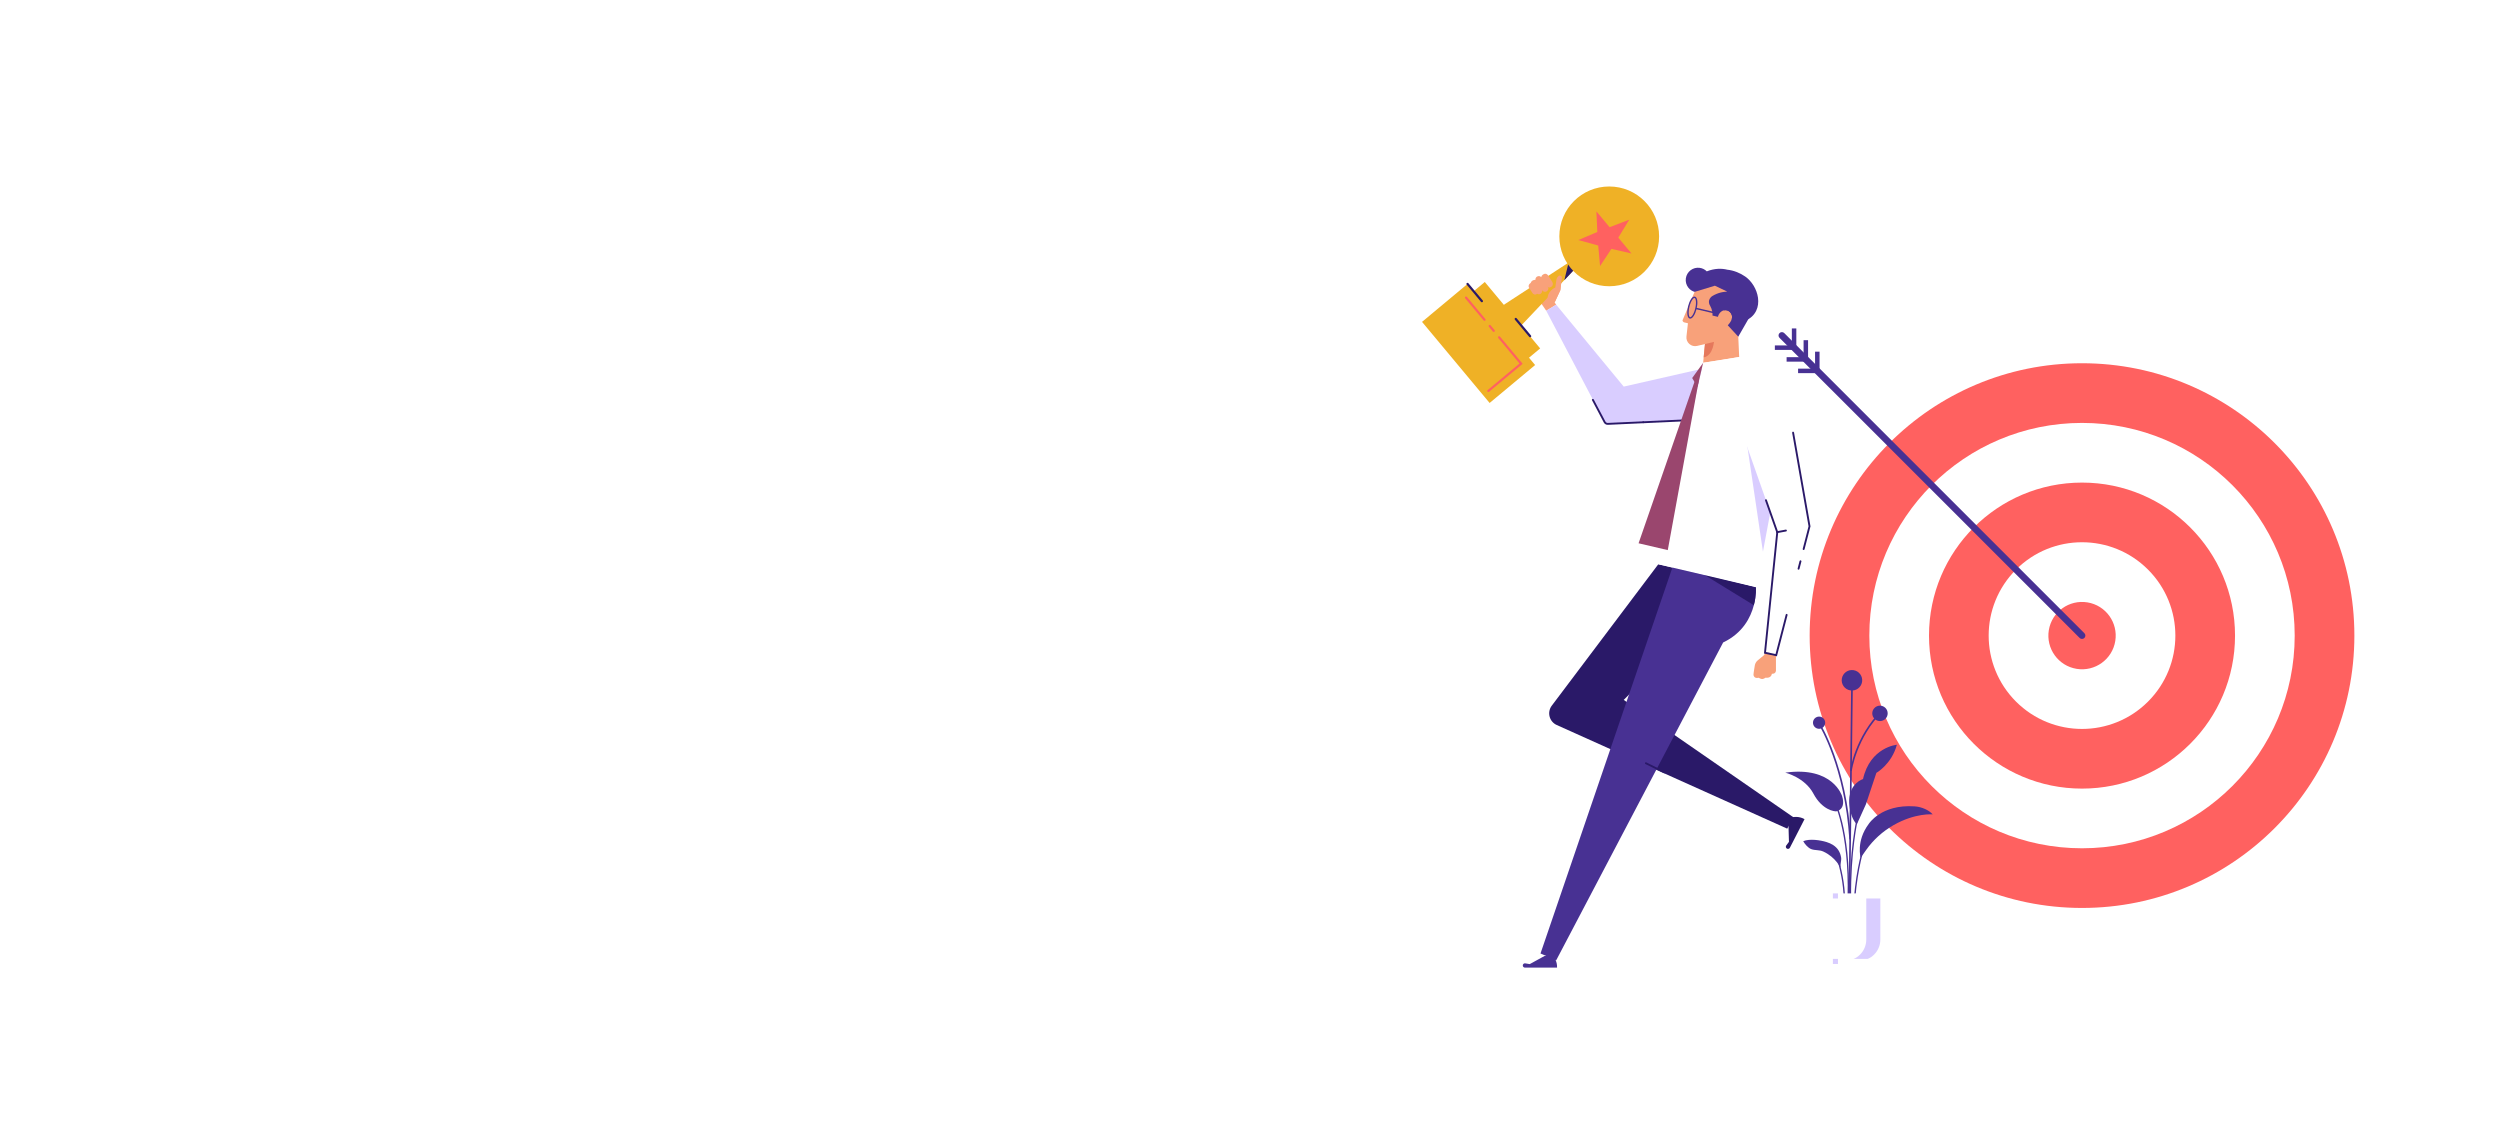 <svg width="1324" height="607" viewBox="0 0 1324 607" fill="none" xmlns="http://www.w3.org/2000/svg">
<g filter="url(#filter0_d_740_2292)">
<rect x="15" y="11.57" width="1294" height="575.782" rx="25" fill="white"/>
</g>
<g clip-path="url(#clip0_740_2292)">
<path d="M1102.64 512.452C1199.75 512.452 1278.48 433.726 1278.48 336.613C1278.48 239.499 1199.75 160.773 1102.64 160.773C1005.52 160.773 926.796 239.499 926.796 336.613C926.796 433.726 1005.52 512.452 1102.64 512.452Z" fill="white"/>
<path d="M1102.64 480.853C1182.3 480.853 1246.88 416.275 1246.88 336.613C1246.88 256.951 1182.3 192.372 1102.64 192.372C1022.97 192.372 958.396 256.951 958.396 336.613C958.396 416.275 1022.97 480.853 1102.64 480.853Z" fill="#FF6160"/>
<path d="M1102.64 449.25C1164.84 449.25 1215.27 398.821 1215.27 336.613C1215.27 274.404 1164.84 223.975 1102.64 223.975C1040.43 223.975 989.998 274.404 989.998 336.613C989.998 398.821 1040.43 449.25 1102.64 449.25Z" fill="white"/>
<path d="M1102.64 417.648C1147.39 417.648 1183.67 381.367 1183.67 336.613C1183.67 291.858 1147.39 255.578 1102.64 255.578C1057.88 255.578 1021.6 291.858 1021.6 336.613C1021.6 381.367 1057.88 417.648 1102.64 417.648Z" fill="#FF6160"/>
<path d="M1137.59 371.567C1156.9 352.261 1156.9 320.96 1137.59 301.654C1118.29 282.348 1086.99 282.348 1067.68 301.654C1048.37 320.96 1048.37 352.261 1067.68 371.567C1086.99 390.873 1118.29 390.873 1137.59 371.567Z" fill="white"/>
<path d="M1120.25 339.479C1121.83 329.757 1115.23 320.597 1105.51 319.019C1095.79 317.441 1086.63 324.043 1085.05 333.764C1083.47 343.486 1090.07 352.646 1099.79 354.225C1109.52 355.803 1118.68 349.201 1120.25 339.479Z" fill="#FF6160"/>
<path d="M1102.64 338.393C1102.18 338.393 1101.73 338.221 1101.38 337.872L942.429 178.925C941.732 178.228 941.732 177.099 942.429 176.406C943.126 175.712 944.255 175.709 944.948 176.406L1103.9 335.349C1104.59 336.047 1104.59 337.175 1103.9 337.869C1103.55 338.217 1103.09 338.39 1102.64 338.39V338.393Z" fill="#483193"/>
<path d="M957.556 191.532H946.186V189.156H955.179V180.162H957.556V191.532Z" fill="#483193"/>
<path d="M963.636 197.613H952.266V195.236H961.26V186.243H963.636V197.613Z" fill="#483193"/>
<path d="M951.336 185.309H939.966V182.936H948.959V173.943H951.336V185.309Z" fill="#483193"/>
<path d="M980.387 361.385L979.056 473.55L979.948 473.56L981.28 361.395L980.387 361.385Z" fill="#483193"/>
<path d="M979.392 444.579C977.091 406.289 963.524 384.223 963.389 384.006L964.142 383.533C964.281 383.754 977.964 405.993 980.281 444.527L979.392 444.579Z" fill="#483193"/>
<path d="M980.716 408.302L979.831 408.189C979.854 408.013 982.208 390.337 996.615 375.93L997.244 376.56C983.063 390.742 980.735 408.125 980.716 408.302Z" fill="#483193"/>
<path d="M986.156 361.141C986.633 358.181 984.62 355.395 981.661 354.918C978.701 354.441 975.915 356.453 975.437 359.413C974.96 362.373 976.973 365.159 979.932 365.636C982.892 366.113 985.678 364.101 986.156 361.141Z" fill="#483193"/>
<path d="M963.389 385.974C965.175 385.974 966.624 384.525 966.624 382.738C966.624 380.952 965.175 379.503 963.389 379.503C961.602 379.503 960.153 380.952 960.153 382.738C960.153 384.525 961.602 385.974 963.389 385.974Z" fill="#483193"/>
<path d="M995.632 381.884C997.887 381.884 999.715 380.056 999.715 377.801C999.715 375.547 997.887 373.719 995.632 373.719C993.378 373.719 991.55 375.547 991.55 377.801C991.55 380.056 993.378 381.884 995.632 381.884Z" fill="#483193"/>
<path d="M945.48 409.19C945.48 409.19 955.839 411.717 960.386 420.305C964.933 428.894 971.501 429.906 972.765 429.651C972.765 429.651 977.818 428.639 975.542 421.569C975.542 421.569 970.744 405.655 945.484 409.19H945.48Z" fill="#483193"/>
<path d="M986.654 412.602C986.654 412.602 979.58 414.622 979.329 423.968C979.329 423.968 979.078 432.051 983.37 436.598L988.169 425.989L993.724 409.318C993.724 409.318 1001.81 404.77 1004.58 394.412C1004.58 394.412 990.44 395.676 986.65 412.598L986.654 412.602Z" fill="#483193"/>
<path d="M954.992 445.498C958.283 444.066 964.071 444.924 967.396 445.966C969.841 446.731 972.157 448.055 973.597 450.236C974.411 451.474 974.875 452.887 975.082 454.345C975.28 455.751 974.343 458.694 974.819 459.792C974.819 459.792 972.322 454.038 965.612 450.971C963.441 449.978 961.301 450.48 959.198 449.674C957.53 449.037 955.798 447.001 954.988 445.498H954.992Z" fill="#483193"/>
<path d="M985.391 454.281C985.391 454.281 982.864 445.442 989.683 436.347C989.683 436.347 996.21 425.861 1013.96 427.046C1015.91 427.177 1017.84 427.672 1019.62 428.501C1021.02 429.157 1022.54 430.083 1023.53 431.293C1023.53 431.293 1014.35 430.42 1002.85 436.973C997.11 440.246 992.109 444.759 988.3 450.158L985.391 454.278V454.281Z" fill="#483193"/>
<path d="M979.194 475.507L978.455 475.489C979.453 439.796 970.842 423.631 970.755 423.473L971.404 423.117C971.494 423.282 973.638 427.256 975.693 435.732C977.578 443.533 979.719 456.767 979.198 475.507H979.194Z" fill="#483193"/>
<path d="M979.632 475.672C979.299 450.99 983.141 434.154 983.179 433.989L983.899 434.157C983.861 434.322 980.041 451.08 980.371 475.665L979.632 475.676V475.672Z" fill="#483193"/>
<path d="M982.56 475.863L981.822 475.803C983.156 459.11 986.688 448.538 986.725 448.433L987.426 448.669C987.393 448.774 983.887 459.267 982.56 475.86V475.863Z" fill="#483193"/>
<path d="M972.648 454.154C974.403 459.762 976.3 467.781 976.435 476.512L977.173 476.501C977.042 467.8 975.175 459.807 973.421 454.154H972.648Z" fill="#483193"/>
<path d="M965.855 474.488H995.831V494.446C995.831 502.39 989.379 508.842 981.436 508.842H980.251C972.307 508.842 965.855 502.39 965.855 494.446V474.488Z" fill="white"/>
<path d="M988.379 474.488V497.592C988.379 503.807 983.34 508.842 977.128 508.842H984.581C990.797 508.842 995.831 503.804 995.831 497.592V474.488H988.379Z" fill="#D9CDFF"/>
<path d="M997.181 473.142H964.51V475.837H997.181V473.142Z" fill="white"/>
<path d="M997.181 507.83H964.51V510.525H997.181V507.83Z" fill="white"/>
<path d="M973.391 507.83H970.695V510.525H973.391V507.83Z" fill="#D9CDFF"/>
<path d="M973.391 473.142H970.695V475.837H973.391V473.142Z" fill="#D9CDFF"/>
<path d="M859.917 370.675L921.102 309.145L907.621 305.685L878.234 298.835L821.81 373.73C820.573 375.372 820.149 377.486 820.663 379.477C821.173 381.467 822.564 383.117 824.438 383.96L946.512 438.855L949.882 432.89L859.921 370.667L859.917 370.675Z" fill="#2A1968"/>
<path d="M928.828 320.523C927.16 327.019 922.95 335.316 912.577 340.249L824.146 508.598L815.85 504.969L885.848 300.151L902.242 304.2L929.916 311.049C929.916 311.049 930.231 315.169 928.832 320.523H928.828Z" fill="#483193"/>
<path d="M928.828 320.523L902.241 304.2L929.915 311.049C929.915 311.049 930.23 315.169 928.832 320.523H928.828Z" fill="#2A1968"/>
<path d="M810.458 153.572L819.947 146.186C819.947 146.186 823.831 151.172 823.831 151.176L824.329 147.87C824.55 146.959 825.57 145.44 826.687 146.111C827.017 146.31 827.201 146.685 827.156 147.067L826.361 153.695L823.325 160.203L824.146 161.369L818.875 164.567L816.524 161.111L810.462 153.575L810.458 153.572Z" fill="#F8A17A"/>
<path d="M955.674 433.813C952.776 432.159 949.818 432.699 949.282 432.778L947.168 436.909C947.168 436.909 947.381 443.631 947.43 445.85C946.969 446.491 946.497 447.125 946.013 447.747L946.032 447.758C945.987 447.815 945.934 447.86 945.901 447.923C945.616 448.482 945.837 449.168 946.396 449.453C946.954 449.738 947.64 449.517 947.925 448.958C947.925 448.95 947.925 448.943 947.933 448.939C948.289 448.212 948.66 447.485 949.046 446.769C949.046 446.769 949.053 446.757 949.057 446.754C949.068 446.735 949.065 446.712 949.076 446.694L949.087 446.701L955.681 433.813H955.674Z" fill="#2A1968"/>
<path d="M824.614 512.452C824.768 509.119 822.942 506.731 822.624 506.289H817.983C817.983 506.289 812.097 509.539 810.144 510.593C809.364 510.473 808.584 510.342 807.808 510.195V510.218C807.737 510.203 807.673 510.177 807.598 510.177C806.972 510.177 806.462 510.686 806.462 511.313C806.462 511.939 806.972 512.448 807.598 512.448C807.606 512.448 807.613 512.445 807.617 512.445C808.431 512.433 809.244 512.433 810.058 512.448C810.058 512.448 810.069 512.448 810.073 512.448C810.095 512.448 810.114 512.437 810.133 512.437V512.448H824.611L824.614 512.452Z" fill="#483193"/>
<path d="M931.175 220.852L851.501 224.485C850.796 224.519 850.136 224.14 849.81 223.514L818.871 164.56L824.142 161.362L859.921 204.743L920.214 191.026L931.179 220.848L931.175 220.852Z" fill="#D9CDFF"/>
<path d="M851.415 224.994C850.56 224.994 849.762 224.518 849.361 223.757L843.137 211.986C843.006 211.739 843.1 211.435 843.347 211.304C843.595 211.172 843.898 211.266 844.03 211.514L850.253 223.285C850.489 223.731 850.969 224.005 851.471 223.982L870.272 223.124C870.549 223.113 870.785 223.326 870.8 223.604C870.811 223.881 870.598 224.117 870.32 224.132L851.52 224.991C851.486 224.991 851.449 224.991 851.415 224.991V224.994Z" fill="#2A1968"/>
<path d="M870.298 224.136C870.028 224.136 869.807 223.926 869.795 223.652C869.784 223.375 869.998 223.139 870.275 223.124L893.458 222.067C893.735 222.059 893.972 222.269 893.987 222.546C893.998 222.824 893.784 223.06 893.507 223.075L870.324 224.132C870.324 224.132 870.309 224.132 870.301 224.132L870.298 224.136Z" fill="#2A1968"/>
<path d="M903.718 174.565L902.969 182.007L902.256 189.283L901.998 192.132L921.072 189.073L920.588 178.314L920.408 162.884L909.713 154.16L903.718 174.565Z" fill="#F8A17A"/>
<path d="M901.983 192.155L878.23 298.836L930.436 311.046L932.899 296.234L933.657 292.174L938.736 265.032L947.572 217.692L923.437 194.183L921.079 189.096L901.983 192.155Z" fill="white"/>
<path d="M901.986 192.155L896.183 200.204L898.987 204.946L901.986 192.155Z" fill="#9A466E"/>
<path d="M897.953 200.616L867.786 287.724L883.253 291.341L899.658 201.677L897.953 200.616Z" fill="#9A466E"/>
<path d="M902.969 182.007L902.256 189.283C907.598 188.323 907.801 179.997 907.801 179.997L902.969 182.007Z" fill="#E5785C"/>
<path d="M925.038 234.007L933.657 292.174L938.736 265.032L925.038 234.007Z" fill="#D9CDFF"/>
<path d="M941.244 281.88L922.211 227.904L947.572 217.692L958.32 278.723L940.686 346.974L934.744 345.711L941.244 281.88Z" fill="white"/>
<path d="M931.033 157.684C930.418 153.245 927.753 148.882 924.277 146.456C921.559 144.559 918.129 143.187 914.812 142.839C911.749 142.074 908.082 142.078 903.906 143.712C902.935 142.737 901.657 142.055 900.191 141.853C896.618 141.354 893.319 143.843 892.821 147.416C892.322 150.989 894.815 154.288 898.384 154.786C898.931 154.861 899.471 154.861 900 154.805L909.162 155.622L913.762 156.042C913.683 156.199 913.582 156.319 913.503 156.473C912.21 159.067 912.116 161.92 913.012 164.349C914.137 164.11 915.336 164.432 916.191 165.305C916.952 166.1 917.672 167.386 917.08 169.155C917.192 169.227 917.301 169.294 917.432 169.35C919.745 170.49 922.347 170.52 924.652 169.613C926.902 168.758 928.877 167.019 930.051 164.634C931.104 162.49 931.366 160.076 931.033 157.684Z" fill="#483193"/>
<path d="M909.252 180.709L908.907 172.736C908.926 172.646 908.922 172.582 908.941 172.492L909.766 167.96C909.777 167.903 909.803 167.855 909.818 167.798L908.738 167.547L909.492 166.25L914.549 154.336L908.206 151.311L897.469 154.573C897.469 154.573 896.791 156.151 895.872 158.284C895.707 158.666 895.535 159.067 895.359 159.48C893.484 163.843 891.044 169.557 891.051 169.65C891.081 170.168 891.539 170.64 892.03 170.756L893.927 171.199L893.147 178.231C892.982 179.716 893.552 181.186 894.669 182.172C895.786 183.161 897.316 183.544 898.766 183.199L909.256 180.709H909.252Z" fill="#F8A17A"/>
<path d="M926.609 159.345C922.047 154.595 915.1 153.2 909.162 155.615C908.364 155.937 907.595 156.327 906.849 156.784C906.527 156.983 906.249 157.208 906.006 157.485C904.071 159.637 905.661 161.879 905.661 161.879C906.834 163.963 907.003 165.86 906.939 167.124L909.814 167.795C909.964 167.105 910.253 166.445 910.699 165.898C910.932 165.602 911.209 165.298 911.546 165.039C911.981 164.676 912.495 164.436 913.016 164.338C914.141 164.098 915.34 164.421 916.195 165.294C916.956 166.089 917.676 167.375 917.083 169.144C916.915 169.673 916.63 170.224 916.21 170.824C916.21 170.824 915.76 171.499 915.04 172.29L920.592 178.306L926.928 167.255C929.462 163.15 927.659 160.424 926.613 159.337L926.609 159.345Z" fill="#483193"/>
<path d="M893.961 162.363C894.62 159.54 896.127 156.728 897.619 157.077C899.111 157.425 899.216 160.616 898.557 163.435C897.897 166.254 896.39 169.069 894.898 168.721C893.406 168.372 893.301 165.182 893.961 162.359V162.363ZM894.703 162.535C893.968 165.684 894.422 167.825 895.07 167.978C895.719 168.132 897.076 166.411 897.814 163.262C898.549 160.117 898.096 157.973 897.447 157.819C896.798 157.665 895.441 159.386 894.703 162.535Z" fill="#483193"/>
<path d="M898.268 162.977L898.094 163.722L907.888 166.012L908.062 165.267L898.268 162.977Z" fill="#483193"/>
<path d="M941.151 282.341C940.911 282.341 940.701 282.172 940.656 281.928C940.603 281.655 940.787 281.392 941.061 281.34L945.728 280.474C946.002 280.421 946.264 280.605 946.317 280.879C946.369 281.152 946.185 281.415 945.912 281.467L941.244 282.333C941.215 282.341 941.181 282.341 941.151 282.341Z" fill="#2A1968"/>
<path d="M802.89 175.292L793.12 163.574L824.014 143.435L830.729 139.056L847.868 127.881L834.181 142.306L821.379 155.806L802.89 175.292Z" fill="#EFB126"/>
<path d="M828.46 148.402L830.729 139.056C831.876 140.173 833.087 141.305 834.181 142.306L828.46 148.402Z" fill="#2A1968"/>
<path d="M786.35 149.339L777.247 156.926L806.565 192.102L815.668 184.515L786.35 149.339Z" fill="#EFB126"/>
<path d="M777.208 150.377L753.107 170.464L788.901 213.41L813.001 193.323L777.208 150.377Z" fill="#EFB126"/>
<path d="M852.247 151.596C866.837 151.596 878.665 139.768 878.665 125.178C878.665 110.588 866.837 98.76 852.247 98.76C837.656 98.76 825.829 110.588 825.829 125.178C825.829 139.768 837.656 151.596 852.247 151.596Z" fill="#EFB126"/>
<path d="M862.856 116.334L857.06 125.86L864.048 134.246L853.405 131.806L847.385 140.916L846.417 130.036L835.891 127.127L845.938 122.846L845.454 111.937L852.446 120.323L862.856 116.334Z" fill="#FF6160"/>
<path d="M788.243 207.63C788.074 207.63 787.906 207.559 787.786 207.416C787.576 207.165 787.61 206.79 787.861 206.58L804.738 192.515L793.503 179.038C793.293 178.786 793.327 178.411 793.578 178.202C793.829 177.992 794.204 178.025 794.414 178.277L806.406 192.668L788.614 207.495C788.502 207.589 788.367 207.634 788.236 207.634L788.243 207.63Z" fill="#FF6160"/>
<path d="M791.085 175.795C790.916 175.795 790.747 175.724 790.627 175.581L788.502 173.032C788.292 172.781 788.325 172.406 788.577 172.196C788.828 171.986 789.203 172.02 789.413 172.271L791.538 174.82C791.748 175.071 791.714 175.446 791.463 175.656C791.351 175.75 791.216 175.795 791.085 175.795Z" fill="#FF6160"/>
<path d="M786.2 169.935C786.031 169.935 785.863 169.864 785.743 169.722L775.969 157.995C775.759 157.744 775.793 157.369 776.044 157.159C776.296 156.949 776.67 156.983 776.88 157.234L786.654 168.961C786.864 169.212 786.83 169.587 786.579 169.797C786.466 169.89 786.331 169.935 786.2 169.935Z" fill="#FF6160"/>
<path d="M784.805 160.091C784.637 160.091 784.468 160.02 784.348 159.877L776.749 150.76C776.539 150.509 776.573 150.134 776.824 149.924C777.075 149.714 777.45 149.748 777.66 149.999L785.259 159.116C785.469 159.367 785.435 159.742 785.184 159.952C785.072 160.046 784.937 160.091 784.805 160.091Z" fill="#2A1968"/>
<path d="M810.35 178.644C810.181 178.644 810.012 178.573 809.893 178.43L802.282 169.298C802.072 169.047 802.106 168.672 802.357 168.462C802.609 168.252 802.983 168.286 803.193 168.537L810.803 177.669C811.013 177.92 810.98 178.295 810.729 178.505C810.616 178.599 810.481 178.644 810.35 178.644Z" fill="#2A1968"/>
<path d="M940.686 346.974L940.547 348.313V355.188C940.341 357.093 938.414 356.819 938.414 356.819C937.942 359.477 935.036 358.896 935.036 358.896C933.312 360.08 932.577 359.559 931.366 358.937C928.821 359.589 928.641 357.381 928.641 357.381C928.641 356.534 929.383 352.208 929.383 352.208C929.597 351.293 930.073 350.446 930.796 349.812L934.324 346.888L934.744 345.715L940.686 346.978V346.974Z" fill="#F8A17A"/>
<path d="M955.205 291.297C955.164 291.297 955.123 291.293 955.078 291.282C954.808 291.21 954.646 290.937 954.714 290.667L957.803 278.708L949.121 229.212C949.072 228.938 949.256 228.676 949.529 228.627C949.807 228.578 950.065 228.762 950.114 229.036L958.834 278.749L955.689 290.922C955.629 291.15 955.426 291.3 955.201 291.3L955.205 291.297Z" fill="#2A1968"/>
<path d="M952.513 301.707C952.472 301.707 952.431 301.703 952.386 301.692C952.116 301.621 951.955 301.347 952.022 301.077L953.046 297.118C953.117 296.849 953.391 296.687 953.66 296.755C953.93 296.826 954.092 297.1 954.024 297.37L953.001 301.328C952.941 301.557 952.738 301.707 952.513 301.707Z" fill="#2A1968"/>
<path d="M941.053 347.571L934.193 346.112L940.727 281.943L934.778 265.074C934.684 264.811 934.823 264.522 935.085 264.429C935.348 264.335 935.636 264.474 935.73 264.736L941.754 281.82L935.288 345.314L940.315 346.382L945.713 325.494C945.784 325.224 946.058 325.063 946.328 325.13C946.598 325.201 946.759 325.475 946.692 325.745L941.053 347.571Z" fill="#2A1968"/>
<path d="M819.017 154.355C820.712 153.249 819.778 152.102 819.778 152.102L819.538 151.731C820.288 152.882 821.668 151.806 821.668 151.806C823.212 150.678 821.81 148.841 821.81 148.841L819.823 145.8C819.823 145.8 818.856 144.32 817.297 145.339C817.297 145.339 816.329 145.853 816.247 146.786C816.247 146.786 815.295 145.65 813.84 146.599C813.84 146.599 813.015 147.195 813.203 148.188C813.203 148.188 811.194 148.095 810.65 149.857C810.65 149.857 810.519 149.924 810.346 150.059C809.555 150.67 809.319 151.697 809.795 152.428L811.531 155.086C811.531 155.086 811.767 155.574 812.179 155.72C813.165 156.428 813.908 155.645 813.908 155.645C813.971 155.592 814.02 155.536 814.069 155.48L814.125 155.562C814.125 155.562 814.388 155.847 814.89 155.814C815.591 155.978 816.071 155.461 816.071 155.461C816.866 154.828 816.772 153.654 816.772 153.654L817.162 154.22C818.196 154.869 819.021 154.351 819.021 154.351L819.017 154.355Z" fill="#F8A17A"/>
<path d="M823.321 160.2L826.357 153.692L827.152 147.064C827.197 146.681 827.013 146.306 826.683 146.108C825.57 145.44 824.547 146.959 824.325 147.866L823.827 151.172L823.711 152.237C823.711 152.237 818.893 154.288 819.733 159.03C819.733 159.03 823.557 160.117 823.321 160.196V160.2Z" fill="#F8A17A"/>
<path d="M881.435 409.546C881.36 409.546 881.285 409.528 881.21 409.494L871.444 404.654C871.193 404.53 871.092 404.227 871.216 403.979C871.34 403.728 871.643 403.627 871.894 403.751L881.66 408.59C881.911 408.714 882.012 409.018 881.889 409.265C881.799 409.441 881.623 409.546 881.435 409.546Z" fill="#2A1968"/>
</g>
<defs>
<filter id="filter0_d_740_2292" x="0" y="0.57" width="1324" height="605.782" filterUnits="userSpaceOnUse" color-interpolation-filters="sRGB">
<feFlood flood-opacity="0" result="BackgroundImageFix"/>
<feColorMatrix in="SourceAlpha" type="matrix" values="0 0 0 0 0 0 0 0 0 0 0 0 0 0 0 0 0 0 127 0" result="hardAlpha"/>
<feOffset dy="4"/>
<feGaussianBlur stdDeviation="7.5"/>
<feComposite in2="hardAlpha" operator="out"/>
<feColorMatrix type="matrix" values="0 0 0 0 0 0 0 0 0 0 0 0 0 0 0 0 0 0 0.25 0"/>
<feBlend mode="normal" in2="BackgroundImageFix" result="effect1_dropShadow_740_2292"/>
<feBlend mode="normal" in="SourceGraphic" in2="effect1_dropShadow_740_2292" result="shape"/>
</filter>
<clipPath id="clip0_740_2292">
<rect width="525.37" height="413.692" fill="white" transform="translate(753.105 98.76)"/>
</clipPath>
</defs>
</svg>
